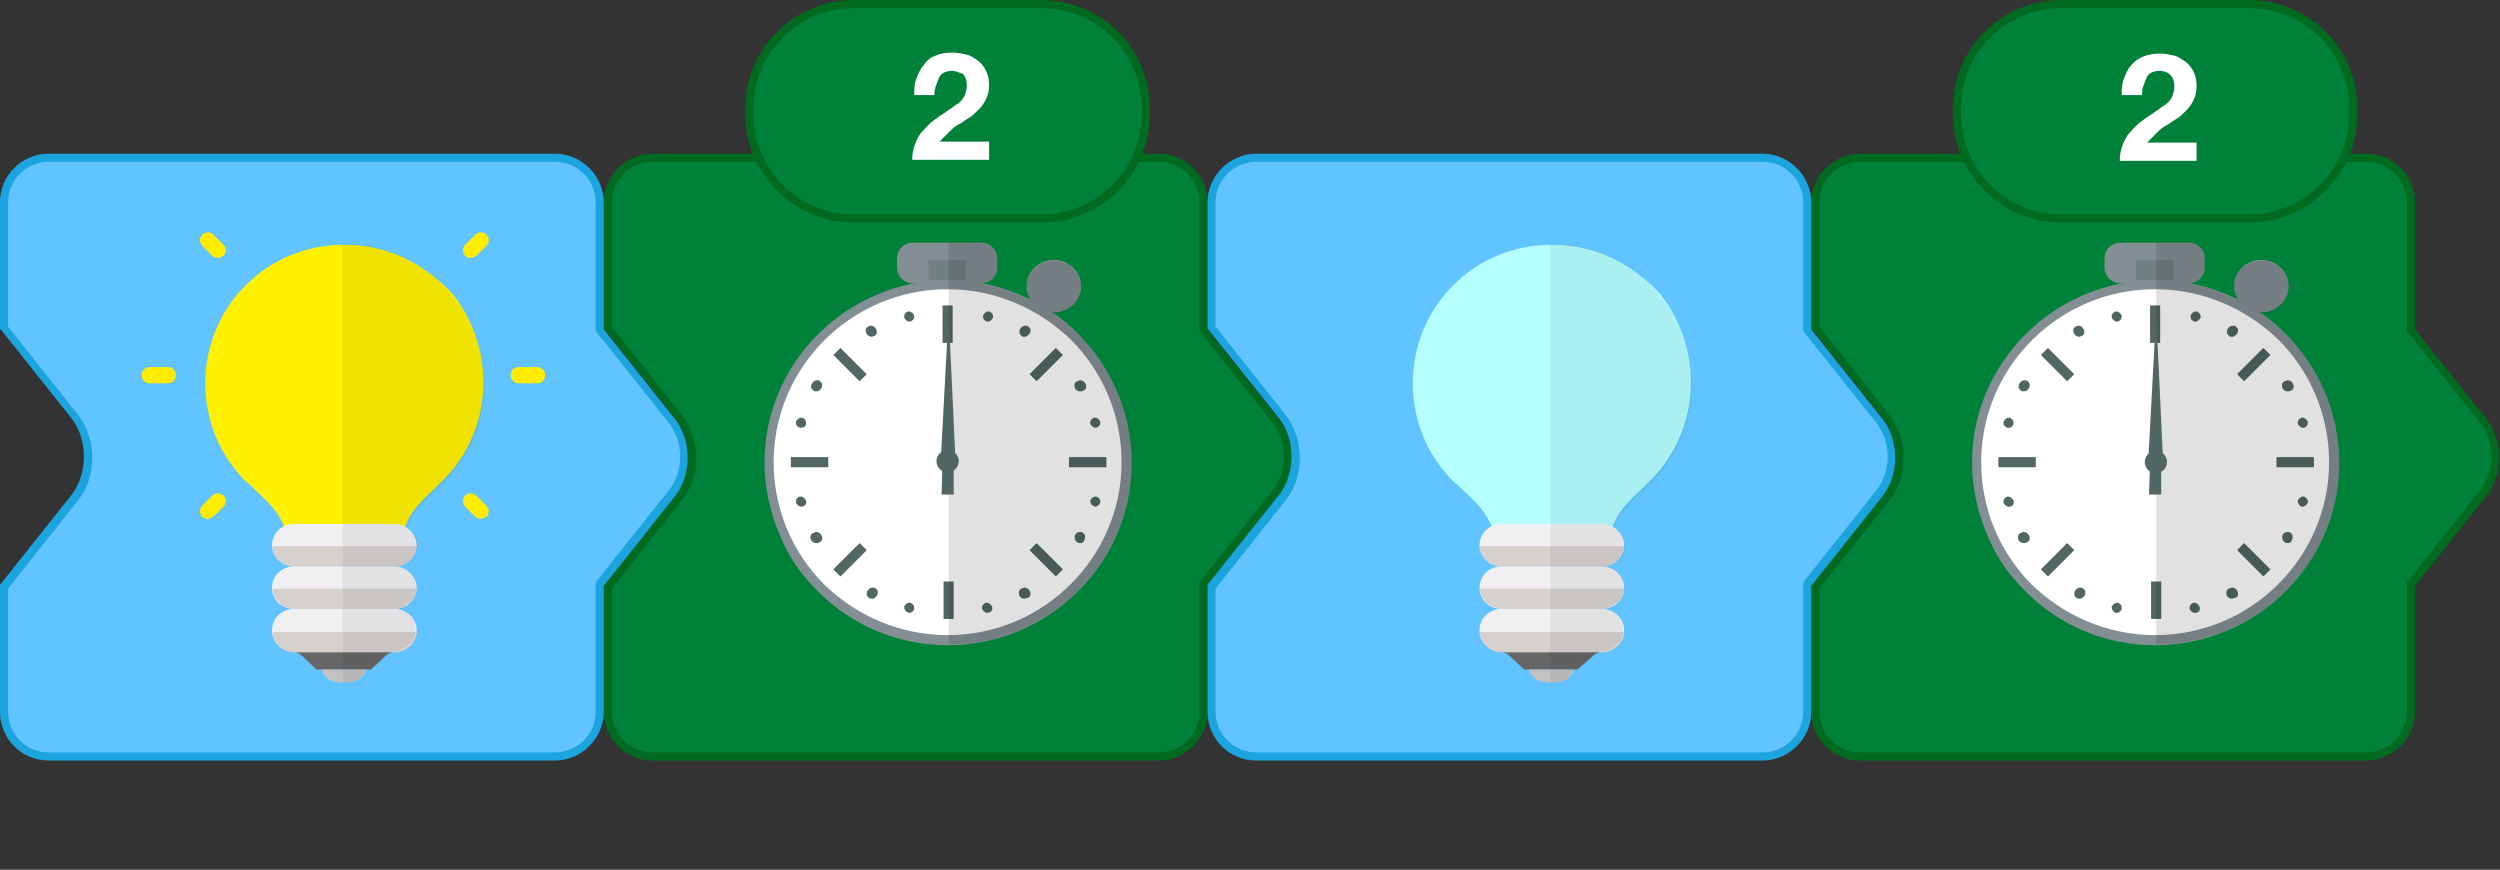 <?xml version="1.0" encoding="utf-8"?>
<!-- Generator: Adobe Illustrator 23.0.1, SVG Export Plug-In . SVG Version: 6.00 Build 0)  -->
<svg version="1.1" id="レイヤー_1" xmlns="http://www.w3.org/2000/svg" xmlns:xlink="http://www.w3.org/1999/xlink" x="0px"
	 y="0px" viewBox="0 0 247.2 86" style="enable-background:new 0 0 247.2 86;" xml:space="preserve">
<rect x="0" y="0" width="247.2" height="86" fill="#333333" stroke="none"/>
<style type="text/css">
	.st0{fill:none;}
	.st1{fill:#00813A;}
	.st2{fill:#006A20;}
	.st3{fill:#FFFFFF;}
	.st4{fill:#848F95;}
	.st5{fill:#526663;}
	.st6{fill:#738082;}
	.st7{opacity:0.12;enable-background:new    ;}
	.st8{enable-background:new    ;}
	.st9{fill:#61C3FF;}
	.st10{fill:#1CA4DE;}
	.st11{fill:#FFEC00;}
	.st12{fill:#666666;}
	.st13{fill:#C2C2C2;}
	.st14{fill:#FFF100;}
	.st15{fill:#F0F0F3;}
	.st16{fill:#D7D1CE;}
	.st17{opacity:6.000000e-02;enable-background:new    ;}
	.st18{fill:#B6FFFF;}
</style>
<rect class="st0" width="247.2" height="86"/>
<g>
	<g>
		<g>
			<path class="st1" d="M64.5,74.8c-2.4,0-4.4-2-4.4-4.4V58l7-8.8c1.7-2.2,1.7-5.8,0-8l-7-8.8V20c0-2.4,2-4.4,4.4-4.4h50.1
				c2.4,0,4.4,2,4.4,4.4v12.7l0.1,0.1l0.1,0.1l7,8.8c1.5,1.9,1.5,5.1,0,7l-7,8.8l-0.1,0.1l-0.1,0.1v12.7c0,2.4-2,4.4-4.4,4.4
				C114.6,74.8,64.5,74.8,64.5,74.8z"/>
			<g>
				<path class="st2" d="M114.6,16c2.2,0,4,1.8,4,4v12.5v0.3l0.2,0.2l0.1,0.1l7,8.8c1.4,1.8,1.4,4.7,0,6.5l-7,8.8l-0.1,0.1l-0.2,0.2
					v0.3v12.6c0,2.2-1.8,4-4,4H64.5c-2.2,0-4-1.8-4-4V58.2l6.9-8.7c1.9-2.3,1.9-6.1,0-8.5l-6.9-8.7V20c0-2.2,1.8-4,4-4H114.6
					 M114.6,15.2H64.5c-2.6,0-4.8,2.2-4.8,4.8v12.5c0,0,0,0.1,0.1,0.1l7,8.8c1.6,2.1,1.6,5.4,0,7.5l-7,8.8c0,0,0,0.1-0.1,0.1v12.6
					c0,2.6,2.1,4.8,4.8,4.8h50.1c2.6,0,4.8-2.2,4.8-4.8V57.9c0,0,0,0,0.1-0.1l7-8.8c1.6-2.1,1.6-5.4,0-7.5l-7-8.8c0,0,0-0.1-0.1-0.1
					V20C119.4,17.4,117.3,15.2,114.6,15.2L114.6,15.2z"/>
			</g>
		</g>
		<g>
			<g>
				<g>
					<ellipse class="st3" cx="93.7" cy="45.9" rx="17.7" ry="17.6"/>
					<path class="st4" d="M106.6,33l-0.4,0.4L106.6,33c-1.1-1.1-2.4-2.1-3.8-2.9c-2.7-1.5-5.7-2.4-9-2.4c-10,0-18.2,8.1-18.2,18
						c0,3.1,0.8,5.9,2.1,8.5c0.8,1.6,1.9,3,3.2,4.3l0,0c3.3,3.3,7.8,5.3,12.8,5.3c10,0,18.2-8.1,18.2-18
						C111.9,40.7,109.8,36.2,106.6,33z M93.7,62.8c-4.7,0-9-1.9-12.2-5l0,0c-3.1-3.1-5-7.4-5-12.1c0-9.4,7.7-17.1,17.2-17.1
						c4.7,0,9,1.9,12.2,5l0,0c3.1,3.1,5,7.4,5,12.1C110.9,55.1,103.2,62.8,93.7,62.8z"/>
				</g>
				<path class="st5" d="M89.9,31.8c-0.2,0-0.4-0.2-0.5-0.4c0-0.1,0-0.3,0.1-0.4s0.2-0.2,0.3-0.2h0.1c0.2,0,0.4,0.2,0.5,0.4
					c0,0.1,0,0.3-0.1,0.4S90.1,31.8,89.9,31.8L89.9,31.8z"/>
				<path class="st5" d="M97.6,60.6c-0.2,0-0.4-0.2-0.5-0.4c0-0.1,0-0.3,0.1-0.4c0.1-0.1,0.2-0.2,0.3-0.2h0.1c0.2,0,0.4,0.2,0.5,0.4
					C98.2,60.3,98,60.6,97.6,60.6C97.7,60.6,97.7,60.6,97.6,60.6z"/>
				<path class="st5" d="M79.2,42.3L79.2,42.3c-0.2,0-0.3-0.1-0.4-0.2c-0.1-0.1-0.1-0.3-0.1-0.4c0.1-0.2,0.3-0.4,0.5-0.4h0.1
					c0.1,0,0.2,0.1,0.3,0.2c0.1,0.1,0.1,0.3,0.1,0.4C79.7,42.2,79.4,42.3,79.2,42.3z"/>
				<path class="st5" d="M108.3,50.1L108.3,50.1c-0.4-0.1-0.5-0.4-0.5-0.6c0.1-0.2,0.3-0.4,0.5-0.4h0.1c0.1,0,0.2,0.1,0.3,0.2
					c0.1,0.1,0.1,0.3,0.1,0.4C108.7,49.9,108.5,50.1,108.3,50.1z"/>
				<path class="st5" d="M79.2,50.1c-0.2,0-0.4-0.2-0.5-0.4c0-0.1,0-0.3,0.1-0.4c0.1-0.1,0.2-0.2,0.3-0.2h0.1c0.2,0,0.4,0.2,0.5,0.4
					C79.8,49.8,79.6,50.1,79.2,50.1C79.3,50.1,79.3,50.1,79.2,50.1z"/>
				<path class="st5" d="M108.3,42.3c-0.2,0-0.4-0.2-0.5-0.4c0-0.1,0-0.3,0.1-0.4c0.1-0.1,0.2-0.2,0.3-0.2h0.1
					c0.2,0,0.4,0.2,0.5,0.4c0,0.1,0,0.3-0.1,0.4C108.6,42.2,108.5,42.3,108.3,42.3L108.3,42.3z"/>
				<path class="st5" d="M89.9,60.6L89.9,60.6c-0.4-0.1-0.5-0.4-0.5-0.6c0.1-0.2,0.3-0.4,0.5-0.4H90c0.1,0,0.2,0.1,0.3,0.2
					c0.1,0.1,0.1,0.3,0.1,0.4C90.3,60.5,90.1,60.6,89.9,60.6z"/>
				<path class="st5" d="M97.7,31.8L97.7,31.8c-0.2,0-0.3-0.1-0.4-0.2s-0.1-0.3-0.1-0.4c0.1-0.2,0.3-0.4,0.5-0.4h0.1
					c0.1,0,0.2,0.1,0.3,0.2c0.1,0.1,0.1,0.3,0.1,0.4C98.1,31.6,97.9,31.8,97.7,31.8z"/>
				<path class="st5" d="M86.2,33.3c-0.2,0-0.4-0.1-0.5-0.3c-0.1-0.1-0.1-0.3-0.1-0.4c0-0.1,0.1-0.2,0.2-0.3c0.1,0,0.2-0.1,0.3-0.1
					c0.2,0,0.4,0.1,0.5,0.3c0.1,0.1,0.1,0.3,0.1,0.4c0,0.1-0.1,0.2-0.2,0.3C86.4,33.2,86.3,33.3,86.2,33.3z"/>
				<path class="st5" d="M101.3,59.2c-0.2,0-0.4-0.1-0.5-0.3s-0.1-0.6,0.2-0.7c0.1,0,0.2-0.1,0.3-0.1c0.2,0,0.4,0.1,0.5,0.3
					c0.1,0.1,0.1,0.3,0.1,0.4c0,0.1-0.1,0.2-0.2,0.3C101.5,59.1,101.4,59.2,101.3,59.2z"/>
				<path class="st5" d="M80.7,38.7c-0.1,0-0.2,0-0.3-0.1c-0.1-0.1-0.2-0.2-0.2-0.3s0-0.3,0.1-0.4c0.1-0.2,0.3-0.3,0.5-0.3
					c0.1,0,0.2,0,0.3,0.1c0.1,0.1,0.2,0.2,0.2,0.3s0,0.3-0.1,0.4C81.1,38.6,80.9,38.7,80.7,38.7z"/>
				<path class="st5" d="M106.8,53.7c-0.1,0-0.2,0-0.3-0.1c-0.2-0.1-0.3-0.5-0.2-0.7c0.1-0.2,0.3-0.3,0.5-0.3c0.1,0,0.2,0,0.3,0.1
					c0.1,0.1,0.2,0.2,0.2,0.3s0,0.3-0.1,0.4C107.2,53.6,107,53.7,106.8,53.7z"/>
				<path class="st5" d="M80.7,53.7c-0.2,0-0.4-0.1-0.5-0.3s-0.1-0.6,0.2-0.7c0.1,0,0.2-0.1,0.3-0.1c0.2,0,0.4,0.1,0.5,0.3
					c0.1,0.1,0.1,0.3,0.1,0.4c0,0.1-0.1,0.2-0.2,0.3C80.9,53.7,80.8,53.7,80.7,53.7z"/>
				<path class="st5" d="M106.8,38.7c-0.2,0-0.4-0.1-0.5-0.3s-0.1-0.6,0.2-0.7c0.1,0,0.2-0.1,0.3-0.1c0.2,0,0.4,0.1,0.5,0.3
					c0.1,0.1,0.1,0.3,0.1,0.4c0,0.1-0.1,0.2-0.2,0.3C107,38.7,106.9,38.7,106.8,38.7z"/>
				<path class="st5" d="M86.2,59.2c-0.1,0-0.2,0-0.3-0.1c-0.1-0.1-0.2-0.2-0.2-0.3s0-0.3,0.1-0.4c0.1-0.2,0.3-0.3,0.5-0.3
					c0.1,0,0.2,0,0.3,0.1c0.1,0.1,0.2,0.2,0.2,0.3s0,0.3-0.1,0.4C86.6,59.1,86.4,59.2,86.2,59.2z"/>
				<path class="st5" d="M101.3,33.3c-0.1,0-0.2,0-0.3-0.1c-0.1-0.1-0.2-0.2-0.2-0.3s0-0.3,0.1-0.4c0.1-0.2,0.3-0.3,0.5-0.3
					c0.1,0,0.2,0,0.3,0.1c0.1,0.1,0.2,0.2,0.2,0.3s0,0.3-0.1,0.4C101.6,33.2,101.5,33.3,101.3,33.3z"/>
				<rect x="93.2" y="30.2" class="st5" width="1" height="3.7"/>
				<rect x="93.3" y="57.5" class="st5" width="1" height="3.7"/>
				<polygon class="st5" points="82.4,35.1 83.1,34.4 85.7,37 85,37.7 				"/>
				<polygon class="st5" points="101.8,54.4 102.5,53.7 105.1,56.3 104.4,57 				"/>
				<polygon class="st5" points="82.4,56.3 85,53.7 85.7,54.4 83.1,57 				"/>
				<polygon class="st5" points="101.8,37 104.4,34.4 105.1,35.1 102.5,37.7 				"/>
				<rect x="78.2" y="45.2" class="st5" width="3.7" height="1"/>
				<rect x="105.7" y="45.2" class="st5" width="3.7" height="1"/>
				<g>
					<ellipse class="st4" cx="104.2" cy="28.3" rx="2.7" ry="2.6"/>
					<path class="st4" d="M97.1,28h-6.9c-0.8,0-1.5-0.7-1.5-1.5v-1c0-0.8,0.7-1.5,1.5-1.5h6.9c0.8,0,1.5,0.7,1.5,1.5v1
						C98.6,27.3,97.9,28,97.1,28z"/>
				</g>
				<rect x="91.8" y="25.7" class="st6" width="3.7" height="2"/>
				<path class="st7" d="M106.6,33l-0.4,0.4L106.6,33c-0.8-0.7-1.6-1.4-2.5-2h0.1c1.5,0,2.7-1.2,2.7-2.6c0-1.5-1.2-2.6-2.7-2.6
					s-2.7,1.2-2.7,2.6c0,0.5,0.1,0.9,0.4,1.3c-1.6-0.8-3.4-1.4-5.2-1.7h0.4c0.8,0,1.5-0.7,1.5-1.5v-1c0-0.8-0.7-1.5-1.5-1.5h-3.3
					v39.7c10,0,18.1-8.1,18.1-18C111.9,40.7,109.8,36.2,106.6,33z"/>
			</g>
			<g>
				<ellipse class="st5" cx="93.7" cy="45.6" rx="1.1" ry="1.1"/>
				<polygon class="st5" points="93.8,31 93,45.9 94.5,45.9 				"/>
				<polygon class="st5" points="94.3,48.9 93.1,48.9 93.2,45.5 94.3,45.5 				"/>
			</g>
		</g>
	</g>
	<g>
		<path class="st1" d="M84.4,21.6c-5.7,0-10.3-4.6-10.3-10.3v-0.6c0-5.7,4.6-10.3,10.3-10.3H103c5.7,0,10.3,4.6,10.3,10.3v0.6
			c0,5.7-4.6,10.3-10.3,10.3H84.4z"/>
		<g>
			<path class="st2" d="M103,0.8c5.5,0,9.9,4.5,9.9,9.9v0.6c0,5.5-4.5,9.9-9.9,9.9H84.4c-5.5,0-9.9-4.5-9.9-9.9v-0.6
				c0-5.5,4.5-9.9,9.9-9.9L103,0.8 M103,0H84.4c-5.9,0-10.7,4.8-10.7,10.7v0.6c0,5.9,4.8,10.7,10.7,10.7H103
				c5.9,0,10.7-4.8,10.7-10.7v-0.6C113.7,4.8,108.9,0,103,0L103,0z"/>
		</g>
	</g>
	<g class="st8">
		<path class="st3" d="M90.6,7.8c0.2-0.5,0.4-1,0.7-1.3c0.3-0.5,0.7-0.8,1.2-1s1-0.3,1.7-0.3c0.5,0,0.9,0.1,1.4,0.2
			C96,5.5,96.4,5.8,96.7,6s0.6,0.6,0.8,1c0.2,0.4,0.3,0.9,0.3,1.4s-0.1,1-0.3,1.4c-0.2,0.4-0.4,0.7-0.7,1s-0.6,0.6-0.9,0.8
			c-0.4,0.2-0.7,0.5-1.1,0.7s-0.7,0.5-1,0.8s-0.6,0.6-0.9,0.9h4.9v1.8h-7.6c0-0.6,0.1-1.1,0.3-1.6c0.2-0.5,0.4-0.9,0.7-1.2
			s0.6-0.7,1-1s0.8-0.6,1.3-0.9c0.2-0.2,0.5-0.3,0.7-0.5s0.5-0.3,0.7-0.5s0.4-0.4,0.5-0.7s0.2-0.5,0.2-0.9c0-0.5-0.1-0.9-0.4-1.2
			C94.9,7.2,94.5,7,94.1,7c-0.3,0-0.6,0.1-0.8,0.2c-0.2,0.1-0.4,0.3-0.5,0.6s-0.2,0.5-0.3,0.8c-0.1,0.3-0.1,0.6-0.1,0.8h-2
			C90.4,8.8,90.4,8.3,90.6,7.8z"/>
	</g>
</g>
<g>
	<g>
		<g>
			<path class="st1" d="M183.9,74.8c-2.4,0-4.4-2-4.4-4.4V58l7-8.8c1.7-2.2,1.7-5.8,0-8l-7-8.8V20c0-2.4,2-4.4,4.4-4.4H234
				c2.4,0,4.4,2,4.4,4.4v12.7l0.2,0.2l7,8.8c1.5,1.9,1.5,5.1,0,7l-7.1,8.9l-0.1,0.2v12.5c0,2.4-2,4.4-4.4,4.4L183.9,74.8L183.9,74.8
				z"/>
			<g>
				<path class="st2" d="M234,16c2.2,0,4,1.8,4,4v12.5v0.3l0.2,0.2l0.1,0.1l7,8.8c1.4,1.8,1.4,4.7,0,6.5l-7,8.8l-0.1,0.1l-0.2,0.2
					v0.3v12.6c0,2.2-1.8,4-4,4h-50.1c-2.2,0-4-1.8-4-4V58.2l6.9-8.7c1.9-2.3,1.9-6.1,0-8.5l-6.9-8.7V20c0-2.2,1.8-4,4-4H234
					 M234,15.2h-50.1c-2.6,0-4.8,2.2-4.8,4.8v12.5c0,0,0,0.1,0.1,0.1l7,8.8c1.6,2.1,1.6,5.4,0,7.5l-7,8.8c0,0,0,0.1-0.1,0.1v12.6
					c0,2.6,2.1,4.8,4.8,4.8H234c2.6,0,4.8-2.2,4.8-4.8V57.9c0,0,0,0,0.1-0.1l7-8.8c1.6-2.1,1.6-5.4,0-7.5l-7-8.8c0,0,0-0.1-0.1-0.1
					V20C238.8,17.4,236.7,15.2,234,15.2L234,15.2z"/>
			</g>
		</g>
		<g>
			<g>
				<g>
					<ellipse class="st3" cx="213.1" cy="45.9" rx="17.7" ry="17.6"/>
					<path class="st4" d="M226,33l-0.4,0.4L226,33c-1.1-1.1-2.4-2.1-3.8-2.9c-2.7-1.5-5.7-2.4-9-2.4c-10,0-18.2,8.1-18.2,18
						c0,3.1,0.8,5.9,2.1,8.5c0.8,1.6,1.9,3,3.2,4.3l0,0c3.3,3.3,7.8,5.3,12.8,5.3c10,0,18.2-8.1,18.2-18
						C231.3,40.7,229.2,36.2,226,33z M213.1,62.8c-4.7,0-9-1.9-12.2-5l0,0c-3.1-3.1-5-7.4-5-12.1c0-9.4,7.7-17.1,17.2-17.1
						c4.7,0,9,1.9,12.2,5l0,0c3.1,3.1,5,7.4,5,12.1C230.3,55.1,222.6,62.8,213.1,62.8z"/>
				</g>
				<path class="st5" d="M209.3,31.8c-0.2,0-0.4-0.2-0.5-0.4c0-0.1,0-0.3,0.1-0.4s0.2-0.2,0.3-0.2h0.1c0.2,0,0.4,0.2,0.5,0.4
					c0,0.1,0,0.3-0.1,0.4s-0.2,0.2-0.3,0.2S209.3,31.8,209.3,31.8z"/>
				<path class="st5" d="M217,60.6c-0.2,0-0.4-0.2-0.5-0.4c0-0.1,0-0.3,0.1-0.4c0.1-0.1,0.2-0.2,0.3-0.2h0.1c0.2,0,0.4,0.2,0.5,0.4
					c0.1,0.3-0.1,0.6-0.4,0.6C217.1,60.6,217.1,60.6,217,60.6z"/>
				<path class="st5" d="M198.6,42.3h-0.1c-0.1,0-0.2-0.1-0.3-0.2c-0.1-0.1-0.1-0.3-0.1-0.4c0.1-0.2,0.3-0.4,0.5-0.4h0.1
					c0.1,0,0.2,0.1,0.3,0.2c0.1,0.1,0.1,0.3,0.1,0.4C199,42.2,198.8,42.3,198.6,42.3z"/>
				<path class="st5" d="M227.7,50.1h-0.1c-0.3-0.1-0.4-0.4-0.4-0.6c0.1-0.2,0.3-0.4,0.5-0.4h0.1c0.1,0,0.2,0.1,0.3,0.2
					c0.1,0.1,0.1,0.3,0.1,0.4C228.1,49.9,227.9,50.1,227.7,50.1z"/>
				<path class="st5" d="M198.6,50.1c-0.2,0-0.4-0.2-0.5-0.4c0-0.1,0-0.3,0.1-0.4c0.1-0.1,0.2-0.2,0.3-0.2h0.1
					c0.2,0,0.4,0.2,0.5,0.4c0.1,0.3-0.1,0.6-0.4,0.6C198.7,50.1,198.7,50.1,198.6,50.1z"/>
				<path class="st5" d="M227.7,42.3c-0.2,0-0.4-0.2-0.5-0.4c0-0.1,0-0.3,0.1-0.4c0.1-0.1,0.2-0.2,0.3-0.2h0.1
					c0.2,0,0.4,0.2,0.5,0.4c0,0.1,0,0.3-0.1,0.4c-0.1,0.1-0.2,0.2-0.3,0.2H227.7z"/>
				<path class="st5" d="M209.3,60.6h-0.1c-0.3-0.1-0.4-0.4-0.4-0.6c0.1-0.2,0.3-0.4,0.5-0.4h0.1c0.1,0,0.2,0.1,0.3,0.2
					c0.1,0.1,0.1,0.3,0.1,0.4C209.7,60.5,209.5,60.6,209.3,60.6z"/>
				<path class="st5" d="M217.1,31.8H217c-0.1,0-0.2-0.1-0.3-0.2s-0.1-0.3-0.1-0.4c0.1-0.2,0.3-0.4,0.5-0.4h0.1
					c0.1,0,0.2,0.1,0.3,0.2s0.1,0.3,0.1,0.4C217.5,31.6,217.3,31.8,217.1,31.8z"/>
				<path class="st5" d="M205.6,33.3c-0.2,0-0.4-0.1-0.5-0.3c-0.1-0.1-0.1-0.3-0.1-0.4c0-0.1,0.1-0.2,0.2-0.3c0.1,0,0.2-0.1,0.3-0.1
					c0.2,0,0.4,0.1,0.5,0.3c0.1,0.1,0.1,0.3,0.1,0.4c0,0.1-0.1,0.2-0.2,0.3C205.8,33.2,205.7,33.3,205.6,33.3z"/>
				<path class="st5" d="M220.7,59.2c-0.2,0-0.4-0.1-0.5-0.3s-0.1-0.6,0.2-0.7c0.1,0,0.2-0.1,0.3-0.1c0.2,0,0.4,0.1,0.5,0.3
					c0.1,0.1,0.1,0.3,0.1,0.4c0,0.1-0.1,0.2-0.2,0.3C220.9,59.1,220.8,59.2,220.7,59.2z"/>
				<path class="st5" d="M200.1,38.7c-0.1,0-0.2,0-0.3-0.1s-0.2-0.2-0.2-0.3s0-0.3,0.1-0.4c0.1-0.2,0.3-0.3,0.5-0.3
					c0.1,0,0.2,0,0.3,0.1s0.2,0.2,0.2,0.3s0,0.3-0.1,0.4C200.5,38.6,200.3,38.7,200.1,38.7z"/>
				<path class="st5" d="M226.2,53.7c-0.1,0-0.2,0-0.3-0.1c-0.2-0.1-0.3-0.5-0.2-0.7s0.3-0.3,0.5-0.3c0.1,0,0.2,0,0.3,0.1
					s0.2,0.2,0.2,0.3s0,0.3-0.1,0.4C226.6,53.6,226.4,53.7,226.2,53.7z"/>
				<path class="st5" d="M200.1,53.7c-0.2,0-0.4-0.1-0.5-0.3s-0.1-0.6,0.2-0.7c0.1,0,0.2-0.1,0.3-0.1c0.2,0,0.4,0.1,0.5,0.3
					c0.1,0.1,0.1,0.3,0.1,0.4c0,0.1-0.1,0.2-0.2,0.3C200.3,53.7,200.2,53.7,200.1,53.7z"/>
				<path class="st5" d="M226.2,38.7c-0.2,0-0.4-0.1-0.5-0.3s-0.1-0.6,0.2-0.7c0.1,0,0.2-0.1,0.3-0.1c0.2,0,0.4,0.1,0.5,0.3
					c0.1,0.1,0.1,0.3,0.1,0.4c0,0.1-0.1,0.2-0.2,0.3C226.4,38.7,226.3,38.7,226.2,38.7z"/>
				<path class="st5" d="M205.6,59.2c-0.1,0-0.2,0-0.3-0.1s-0.2-0.2-0.2-0.3s0-0.3,0.1-0.4c0.1-0.2,0.3-0.3,0.5-0.3
					c0.1,0,0.2,0,0.3,0.1s0.2,0.2,0.2,0.3s0,0.3-0.1,0.4C206,59.1,205.8,59.2,205.6,59.2z"/>
				<path class="st5" d="M220.7,33.3c-0.1,0-0.2,0-0.3-0.1s-0.2-0.2-0.2-0.3s0-0.3,0.1-0.4c0.1-0.2,0.3-0.3,0.5-0.3
					c0.1,0,0.2,0,0.3,0.1s0.2,0.2,0.2,0.3s0,0.3-0.1,0.4C221,33.2,220.9,33.3,220.7,33.3z"/>
				<rect x="212.6" y="30.2" class="st5" width="1" height="3.7"/>
				<rect x="212.7" y="57.5" class="st5" width="1" height="3.7"/>
				<polygon class="st5" points="201.8,35.1 202.5,34.4 205.1,37 204.4,37.7 				"/>
				<polygon class="st5" points="221.2,54.4 221.9,53.7 224.5,56.3 223.8,57 				"/>
				<polygon class="st5" points="201.8,56.3 204.4,53.7 205.1,54.4 202.5,57 				"/>
				<polygon class="st5" points="221.2,37 223.8,34.4 224.5,35.1 221.9,37.7 				"/>
				<rect x="197.6" y="45.2" class="st5" width="3.7" height="1"/>
				<rect x="225.1" y="45.2" class="st5" width="3.7" height="1"/>
				<g>
					<ellipse class="st4" cx="223.6" cy="28.3" rx="2.7" ry="2.6"/>
					<path class="st4" d="M216.5,28h-6.9c-0.8,0-1.5-0.7-1.5-1.5v-1c0-0.8,0.7-1.5,1.5-1.5h6.9c0.8,0,1.5,0.7,1.5,1.5v1
						C218,27.3,217.3,28,216.5,28z"/>
				</g>
				<rect x="211.2" y="25.7" class="st6" width="3.7" height="2"/>
				<path class="st7" d="M226,33l-0.4,0.4L226,33c-0.8-0.7-1.6-1.4-2.5-2h0.1c1.5,0,2.7-1.2,2.7-2.6c0-1.5-1.2-2.6-2.7-2.6
					s-2.7,1.2-2.7,2.6c0,0.5,0.1,0.9,0.4,1.3c-1.6-0.8-3.4-1.4-5.2-1.7h0.4c0.8,0,1.5-0.7,1.5-1.5v-1c0-0.8-0.7-1.5-1.5-1.5h-3.3
					v39.7c10,0,18.1-8.1,18.1-18C231.3,40.7,229.2,36.2,226,33z"/>
			</g>
			<g>
				
					<ellipse transform="matrix(0.861 -0.509 0.509 0.861 6.484 114.892)" class="st5" cx="213.1" cy="45.6" rx="1.1" ry="1.1"/>
				<polygon class="st5" points="213.2,31 212.4,45.9 213.9,45.9 				"/>
				<polygon class="st5" points="213.7,48.9 212.5,48.9 212.6,45.5 213.7,45.5 				"/>
			</g>
		</g>
	</g>
	<g>
		<path class="st1" d="M203.8,21.6c-5.7,0-10.3-4.6-10.3-10.3v-0.6c0-5.7,4.6-10.3,10.3-10.3h18.6c5.7,0,10.3,4.6,10.3,10.3v0.6
			c0,5.7-4.6,10.3-10.3,10.3H203.8z"/>
		<g>
			<path class="st2" d="M222.4,0.8c5.5,0,9.9,4.5,9.9,9.9v0.6c0,5.5-4.5,9.9-9.9,9.9h-18.6c-5.5,0-9.9-4.5-9.9-9.9v-0.6
				c0-5.5,4.5-9.9,9.9-9.9L222.4,0.8 M222.4,0h-18.6c-5.9,0-10.7,4.8-10.7,10.7v0.6c0,5.9,4.8,10.7,10.7,10.7h18.6
				c5.9,0,10.7-4.8,10.7-10.7v-0.6C233.1,4.8,228.3,0,222.4,0L222.4,0z"/>
		</g>
	</g>
	<g class="st8">
		<path class="st3" d="M210,7.8c0.2-0.5,0.4-1,0.7-1.3c0.3-0.4,0.7-0.7,1.2-0.9c0.5-0.2,1-0.3,1.7-0.3c0.5,0,0.9,0.1,1.4,0.2
			c0.4,0.1,0.8,0.4,1.1,0.6s0.6,0.6,0.8,1s0.3,0.9,0.3,1.4s-0.1,1-0.3,1.4s-0.4,0.7-0.7,1s-0.6,0.6-0.9,0.8
			c-0.4,0.2-0.7,0.5-1.1,0.7c-0.4,0.2-0.7,0.5-1,0.8s-0.6,0.6-0.9,0.9h4.9v1.8h-7.6c0-0.6,0.1-1.1,0.3-1.6s0.4-0.9,0.7-1.2
			s0.6-0.7,1-1s0.8-0.6,1.3-0.9c0.2-0.2,0.5-0.3,0.7-0.5s0.5-0.3,0.7-0.5s0.4-0.4,0.5-0.7S215,9,215,8.6c0-0.5-0.1-0.9-0.4-1.2
			c-0.3-0.3-0.7-0.4-1.1-0.4c-0.3,0-0.6,0.1-0.8,0.2s-0.4,0.3-0.5,0.6c-0.1,0.3-0.2,0.5-0.3,0.8s-0.1,0.6-0.1,0.8h-2
			C209.8,8.8,209.8,8.3,210,7.8z"/>
	</g>
</g>
<g>
	<g>
		<path class="st9" d="M4.8,74.8c-2.4,0-4.4-2-4.4-4.4V58l7-8.8c1.7-2.2,1.7-5.8,0-8l-7-8.8V20c0-2.4,2-4.4,4.4-4.4h50.1
			c2.4,0,4.4,2,4.4,4.4v12.5c0,0.1,0,0.2,0.1,0.3l0.1,0.1l7,8.8c1.5,1.9,1.5,5.1,0,7l-7,8.8c-0.1,0.1-0.2,0.2-0.2,0.3v12.5
			c0,2.4-2,4.4-4.4,4.4H4.8V74.8z"/>
		<path class="st10" d="M54.9,16c2.2,0,4,1.8,4,4v12.5c0,0.2,0.1,0.4,0.2,0.5l0.1,0.1l7,8.8c1.4,1.8,1.4,4.7,0,6.5l-7,8.8l-0.1,0.1
			c-0.1,0.1-0.2,0.3-0.2,0.5v12.6c0,2.2-1.8,4-4,4H4.8c-2.2,0-4-1.8-4-4V58.2l6.9-8.7c1.9-2.3,1.9-6.1,0-8.5l-6.9-8.7V20
			c0-2.2,1.8-4,4-4H54.9 M54.9,15.2H4.8C2.1,15.2,0,17.4,0,20v12.5c0,0,0,0.1,0.1,0.1l7,8.8c1.6,2.1,1.6,5.4,0,7.5l-7,8.8
			c0,0,0,0.1-0.1,0.1v12.6c0,2.6,2.1,4.8,4.8,4.8h50.1c2.6,0,4.8-2.2,4.8-4.8V57.9c0,0,0,0,0.1-0.1l7-8.8c1.6-2.1,1.6-5.4,0-7.5
			l-7-8.8c0,0,0-0.1-0.1-0.1V20C59.7,17.4,57.5,15.2,54.9,15.2L54.9,15.2z"/>
	</g>
	<g>
		<g>
			<g>
				<path class="st11" d="M16.6,37.9h-1.8c-0.4,0-0.8-0.3-0.8-0.8c0-0.4,0.3-0.8,0.8-0.8h1.8c0.4,0,0.8,0.3,0.8,0.8
					C17.4,37.5,17.1,37.9,16.6,37.9z"/>
				<path class="st11" d="M53.1,37.9h-1.8c-0.4,0-0.8-0.3-0.8-0.8s0.3-0.8,0.8-0.8h1.8c0.4,0,0.8,0.3,0.8,0.8S53.6,37.9,53.1,37.9z"
					/>
			</g>
			<g>
				<path class="st11" d="M46.5,25.5c-0.2,0-0.4-0.1-0.5-0.2c-0.3-0.3-0.3-0.8,0-1.1l1-1c0.3-0.3,0.8-0.3,1.1,0s0.3,0.8,0,1.1l-1,1
					C46.9,25.4,46.7,25.5,46.5,25.5z"/>
				<path class="st11" d="M20.5,51.3c-0.2,0-0.4-0.1-0.5-0.2c-0.3-0.3-0.3-0.8,0-1.1l1-1c0.3-0.3,0.8-0.3,1.1,0
					c0.3,0.3,0.3,0.8,0,1.1l-1,1C20.9,51.2,20.7,51.3,20.5,51.3z"/>
			</g>
			<g>
				<path class="st11" d="M21.5,25.5c-0.2,0-0.4-0.1-0.5-0.2l-1-1c-0.3-0.3-0.3-0.8,0-1.1c0.3-0.3,0.8-0.3,1.1,0l1,1
					c0.3,0.3,0.3,0.8,0,1.1C21.9,25.4,21.7,25.5,21.5,25.5z"/>
				<path class="st11" d="M47.5,51.3c-0.2,0-0.4-0.1-0.5-0.2l-1-1c-0.3-0.3-0.3-0.8,0-1.1s0.8-0.3,1.1,0l1,1c0.3,0.3,0.3,0.8,0,1.1
					C47.9,51.2,47.7,51.3,47.5,51.3z"/>
			</g>
		</g>
		<g>
			<g>
				<g>
					<polygon class="st12" points="39.6,64.1 38.3,64.7 36.7,66.2 31.3,66.2 29.7,64.7 28.4,64.1 					"/>
					<path class="st13" d="M31.8,66.2c0,0,0.1,1.3,2.2,1.3s2.2-1.3,2.2-1.3H31.8z"/>
				</g>
				<path class="st14" d="M47.8,37.8c0,3.8-1.5,7.2-4,9.7s-4,3.3-4.2,7.3h-1.2c-1.1,0-2.5,0-2.5,0h-3.6c0,0-1.3,0-2.4,0h-1.3
					c-0.2-3.4-1.4-4.5-3.3-6.3c-0.3-0.3-0.6-0.6-1-0.9c-2.5-2.5-4-5.9-4-9.7s1.5-7.2,4-9.7s5.9-4,9.8-4c3.1,0,5.9,1,8.2,2.7
					c0.6,0.4,1.1,0.9,1.6,1.3c0.2,0.2,0.3,0.3,0.5,0.5c0.3,0.3,0.6,0.7,0.9,1.1C46.8,32,47.8,34.8,47.8,37.8z"/>
				<g>
					<path class="st15" d="M26.9,62.3c0-1.2,1-2.1,2.2-2.1H39c1.2,0,2.2,1,2.2,2.1l0,0c0,1.2-1,2.1-2.2,2.1h-9.9
						C27.8,64.4,26.9,63.5,26.9,62.3L26.9,62.3z"/>
					<path class="st16" d="M26.9,62.5c0.1,1.1,1,2,2.2,2H39c1.2,0,2.1-0.9,2.2-2H26.9z"/>
				</g>
				<g>
					<path class="st15" d="M26.9,58.1c0-1.2,1-2.1,2.2-2.1H39c1.2,0,2.2,1,2.2,2.1l0,0c0,1.2-1,2.1-2.2,2.1h-9.9
						C27.8,60.2,26.9,59.3,26.9,58.1L26.9,58.1z"/>
					<path class="st16" d="M26.9,58.2c0.1,1.1,1,2,2.2,2H39c1.2,0,2.1-0.9,2.2-2H26.9z"/>
				</g>
				<g>
					<path class="st15" d="M26.9,53.9c0-1.2,1-2.1,2.2-2.1H39c1.2,0,2.2,1,2.2,2.1l0,0c0,1.2-1,2.1-2.2,2.1h-9.9
						C27.8,56,26.9,55,26.9,53.9L26.9,53.9z"/>
					<path class="st16" d="M26.9,54c0.1,1.1,1,2,2.2,2H39c1.2,0,2.1-0.9,2.2-2H26.9z"/>
				</g>
			</g>
			<path class="st17" d="M45.1,29.7c-0.3-0.4-0.6-0.7-0.9-1.1c-0.2-0.2-0.3-0.3-0.5-0.5c-0.5-0.5-1-0.9-1.6-1.3
				c-2.3-1.7-5.1-2.7-8.2-2.7v43.4c2.1,0,2.2-1.3,2.2-1.3h0.4l1.7-1.5l0.6-0.3h0.1c0.1,0,0.3,0,0.4,0c0.1,0,0.1,0,0.2-0.1
				c0.1,0,0.1,0,0.2-0.1c0.1,0,0.2-0.1,0.2-0.1s0.1,0,0.1-0.1c0.1-0.1,0.2-0.1,0.3-0.2c0,0,0,0,0.1,0c0.1-0.1,0.2-0.2,0.3-0.3l0,0
				c0.2-0.3,0.4-0.7,0.4-1.1l0,0c0-0.1,0-0.1,0-0.1c0-1.1-0.8-2-1.9-2.1c0.1,0,0.1,0,0.2,0c0.1,0,0.1,0,0.2-0.1c0.1,0,0.1,0,0.2-0.1
				c0.1,0,0.2-0.1,0.2-0.1s0.1,0,0.1-0.1c0.1-0.1,0.2-0.1,0.3-0.2c0,0,0,0,0.1,0c0.1-0.1,0.2-0.2,0.3-0.3l0,0
				c0.2-0.3,0.4-0.7,0.4-1.1l0,0c0-0.1,0-0.1,0-0.1c0-1.1-0.8-2-1.9-2.1c0.1,0,0.1,0,0.2,0c0.1,0,0.1,0,0.2,0c0.1,0,0.2,0,0.2-0.1
				c0.1,0,0.2-0.1,0.2-0.1s0.1,0,0.1-0.1c0.1-0.1,0.2-0.1,0.3-0.2c0,0,0,0,0.1,0c0.1-0.1,0.2-0.2,0.3-0.3l0,0
				c0.2-0.3,0.4-0.7,0.4-1.1l0,0c0-0.1,0-0.1,0-0.1c0-0.8-0.4-1.5-1.1-1.8c0.7-1.8,1.9-2.8,3.7-4.5c2.5-2.5,4-5.9,4-9.7
				C47.8,34.8,46.8,32,45.1,29.7z"/>
		</g>
	</g>
</g>
<g>
	<g>
		<path class="st9" d="M124.2,74.8c-2.4,0-4.4-2-4.4-4.4V58l7-8.8c1.7-2.2,1.7-5.8,0-8l-7-8.8V20c0-2.4,2-4.4,4.4-4.4h50.1
			c2.4,0,4.4,2,4.4,4.4v12.5c0,0.1,0,0.2,0.1,0.3l0.1,0.1l7,8.8c1.5,1.9,1.5,5.1,0,7l-7,8.8c-0.1,0.1-0.2,0.2-0.2,0.3v12.5
			c0,2.4-2,4.4-4.4,4.4h-50.1C124.2,74.7,124.2,74.8,124.2,74.8z"/>
		<path class="st10" d="M174.3,16c2.2,0,4,1.8,4,4v12.5c0,0.2,0.1,0.4,0.2,0.5l0.1,0.1l7,8.8c1.4,1.8,1.4,4.7,0,6.5l-7,8.8l-0.1,0.1
			c-0.1,0.1-0.2,0.3-0.2,0.5v12.6c0,2.2-1.8,4-4,4h-50.1c-2.2,0-4-1.8-4-4V58.2l6.9-8.7c1.9-2.3,1.9-6.1,0-8.5l-6.9-8.7V20
			c0-2.2,1.8-4,4-4H174.3 M174.3,15.2h-50.1c-2.6,0-4.8,2.2-4.8,4.8v12.5c0,0,0,0.1,0.1,0.1l7,8.8c1.6,2.1,1.6,5.4,0,7.5l-7,8.8
			c0,0,0,0.1-0.1,0.1v12.6c0,2.6,2.1,4.8,4.8,4.8h50.1c2.6,0,4.8-2.2,4.8-4.8V57.9c0,0,0,0,0.1-0.1l7-8.8c1.6-2.1,1.6-5.4,0-7.5
			l-7-8.8c0,0,0-0.1-0.1-0.1V20C179.1,17.4,176.9,15.2,174.3,15.2L174.3,15.2z"/>
	</g>
	<g>
		<g>
			<g>
				<polygon class="st12" points="159,64.1 157.7,64.7 156,66.2 150.7,66.2 149.1,64.7 147.8,64.1 				"/>
				<path class="st13" d="M151.2,66.2c0,0,0.1,1.3,2.2,1.3c2.1,0,2.2-1.3,2.2-1.3H151.2z"/>
			</g>
			<path class="st18" d="M167.2,37.8c0,3.8-1.5,7.2-4,9.7s-4,3.3-4.2,7.3h-1.2c-1.1,0-2.5,0-2.5,0h-3.6c0,0-1.3,0-2.4,0H148
				c-0.2-3.4-1.4-4.5-3.3-6.3c-0.3-0.3-0.6-0.6-1-0.9c-2.5-2.5-4-5.9-4-9.7s1.5-7.2,4-9.7s5.9-4,9.8-4c3.1,0,5.9,1,8.2,2.7
				c0.6,0.4,1.1,0.9,1.6,1.3c0.2,0.2,0.3,0.3,0.5,0.5c0.3,0.3,0.6,0.7,0.9,1.1C166.2,32,167.2,34.8,167.2,37.8z"/>
			<g>
				<path class="st15" d="M146.3,62.3c0-1.2,1-2.1,2.2-2.1h9.9c1.2,0,2.2,1,2.2,2.1l0,0c0,1.2-1,2.1-2.2,2.1h-9.9
					C147.2,64.4,146.3,63.5,146.3,62.3L146.3,62.3z"/>
				<path class="st16" d="M146.3,62.5c0.1,1.1,1,2,2.2,2h9.9c1.2,0,2.1-0.9,2.2-2H146.3z"/>
			</g>
			<g>
				<path class="st15" d="M146.3,58.1c0-1.2,1-2.1,2.2-2.1h9.9c1.2,0,2.2,1,2.2,2.1l0,0c0,1.2-1,2.1-2.2,2.1h-9.9
					C147.2,60.2,146.3,59.3,146.3,58.1L146.3,58.1z"/>
				<path class="st16" d="M146.3,58.2c0.1,1.1,1,2,2.2,2h9.9c1.2,0,2.1-0.9,2.2-2H146.3z"/>
			</g>
			<g>
				<path class="st15" d="M146.3,53.9c0-1.2,1-2.1,2.2-2.1h9.9c1.2,0,2.2,1,2.2,2.1l0,0c0,1.2-1,2.1-2.2,2.1h-9.9
					C147.2,56,146.3,55,146.3,53.9L146.3,53.9z"/>
				<path class="st16" d="M146.3,54c0.1,1.1,1,2,2.2,2h9.9c1.2,0,2.1-0.9,2.2-2H146.3z"/>
			</g>
		</g>
		<path class="st17" d="M164.5,29.7c-0.3-0.4-0.6-0.7-0.9-1.1c-0.2-0.2-0.3-0.3-0.5-0.5c-0.5-0.5-1-0.9-1.6-1.3
			c-2.3-1.7-5.1-2.7-8.2-2.7v43.4c2.1,0,2.2-1.3,2.2-1.3h0.4l1.7-1.5l0.6-0.3h0.1c0.1,0,0.3,0,0.4,0c0.1,0,0.1,0,0.2-0.1
			c0.1,0,0.1,0,0.2-0.1c0.1,0,0.2-0.1,0.2-0.1s0.1,0,0.1-0.1c0.1-0.1,0.2-0.1,0.3-0.2c0,0,0,0,0.1,0c0.1-0.1,0.2-0.2,0.3-0.3l0,0
			c0.2-0.3,0.4-0.7,0.4-1.1l0,0c0-0.1,0-0.1,0-0.1c0-1.1-0.8-2-1.9-2.1c0.1,0,0.1,0,0.2,0c0.1,0,0.1,0,0.2-0.1c0.1,0,0.1,0,0.2-0.1
			c0.1,0,0.2-0.1,0.2-0.1s0.1,0,0.1-0.1c0.1-0.1,0.2-0.1,0.3-0.2c0,0,0,0,0.1,0c0.1-0.1,0.2-0.2,0.3-0.3l0,0
			c0.2-0.3,0.4-0.7,0.4-1.1l0,0c0-0.1,0-0.1,0-0.1c0-1.1-0.8-2-1.9-2.1c0.1,0,0.1,0,0.2,0c0.1,0,0.1,0,0.2,0c0.1,0,0.2,0,0.2-0.1
			c0.1,0,0.2-0.1,0.2-0.1s0.1,0,0.1-0.1c0.1-0.1,0.2-0.1,0.3-0.2c0,0,0,0,0.1,0c0.1-0.1,0.2-0.2,0.3-0.3l0,0
			c0.2-0.3,0.4-0.7,0.4-1.1l0,0c0-0.1,0-0.1,0-0.1c0-0.8-0.4-1.5-1.1-1.8c0.7-1.8,1.9-2.8,3.7-4.5c2.5-2.5,4-5.9,4-9.7
			C167.2,34.8,166.2,32,164.5,29.7z"/>
	</g>
</g>
</svg>
